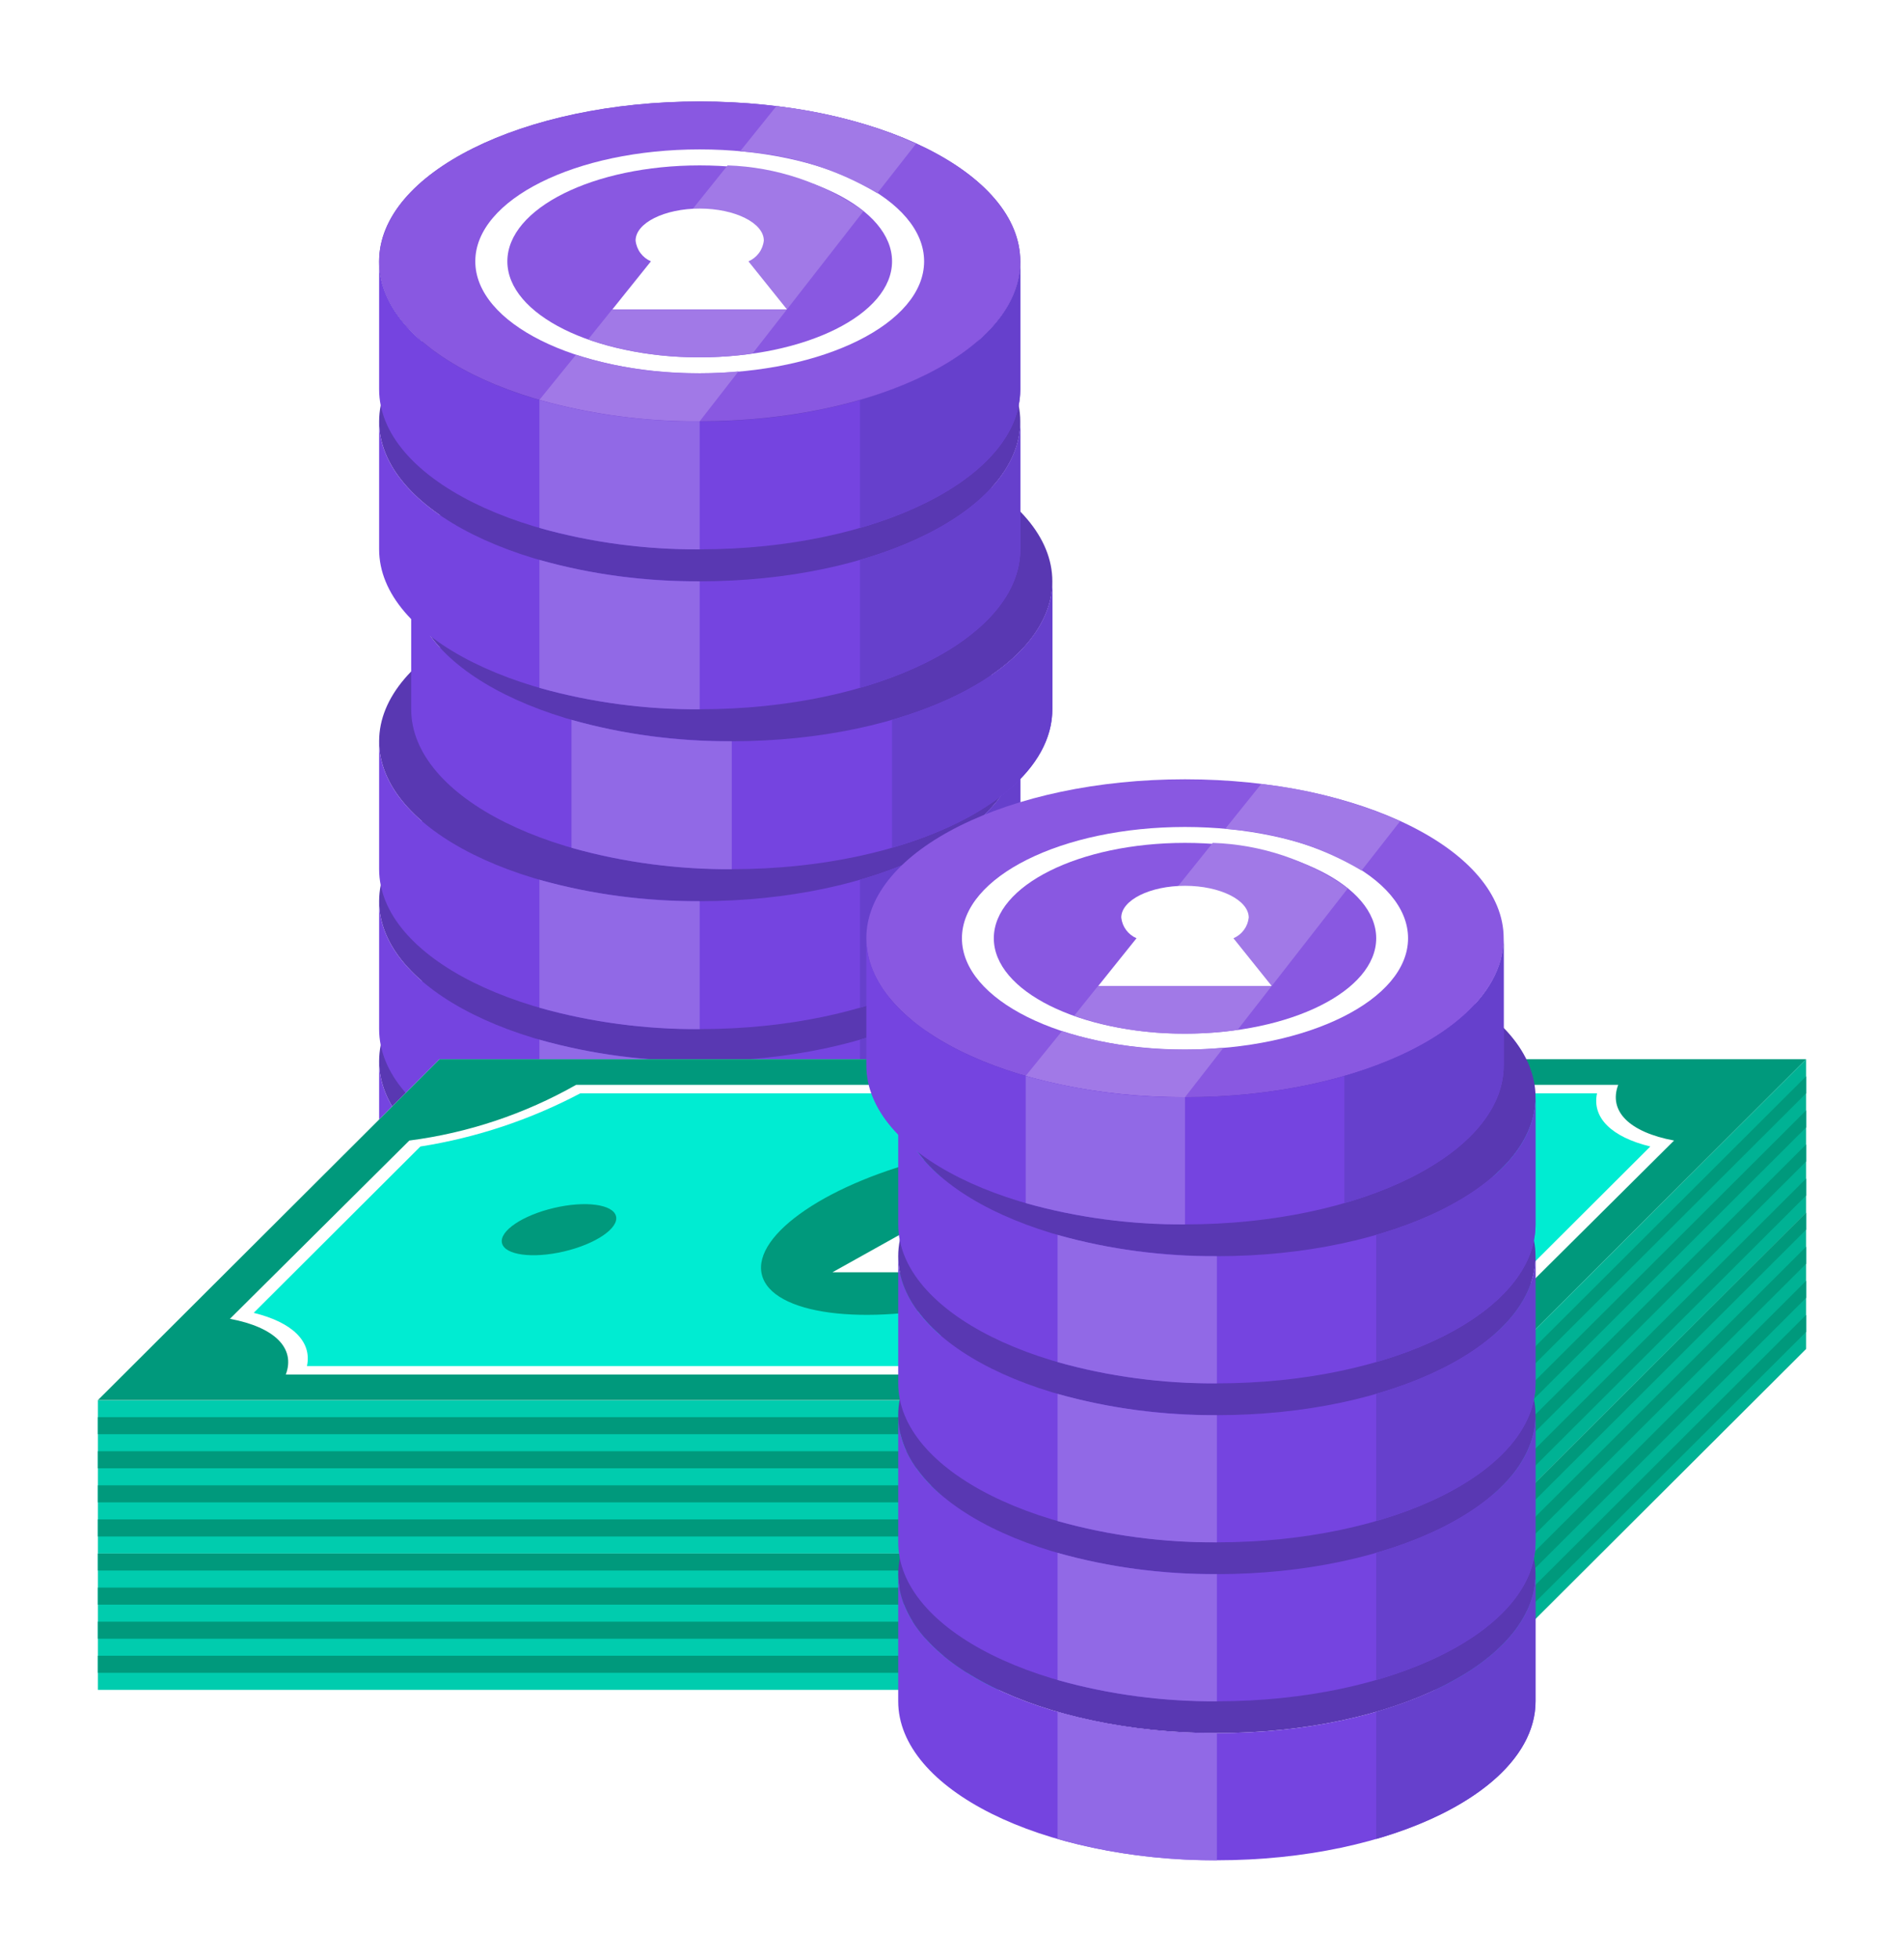 <svg width="389" height="400" viewBox="0 0 389 400" fill="none" xmlns="http://www.w3.org/2000/svg">
<g filter="url(#filter0_d_83_8617)">
<path d="M132.954 249.348C169.126 249.348 198.45 234.726 198.45 216.69C198.45 198.653 169.126 184.031 132.954 184.031C96.782 184.031 67.458 198.653 67.458 216.69C67.458 234.726 96.782 249.348 132.954 249.348Z" fill="#5938B2"/>
<path d="M198.45 242.816C198.45 260.844 169.108 275.474 132.954 275.474C96.8 275.474 67.458 260.844 67.458 242.816V216.69C67.458 234.717 96.8 249.348 132.954 249.348C169.108 249.348 198.45 234.717 198.45 216.69V242.816Z" fill="#7544E0"/>
<path d="M132.954 249.348V275.474C121.886 275.556 110.862 274.083 100.206 271.098V244.972C110.862 247.956 121.886 249.429 132.954 249.348V249.348Z" fill="#9169E6"/>
<path d="M198.45 216.69V242.816C198.45 254.9 185.351 265.416 165.702 271.098V244.972C185.351 239.289 198.45 228.773 198.45 216.69Z" fill="#6640CC"/>
<path d="M132.954 216.69C169.126 216.69 198.45 202.068 198.45 184.031C198.45 165.995 169.126 151.373 132.954 151.373C96.782 151.373 67.458 165.995 67.458 184.031C67.458 202.068 96.782 216.69 132.954 216.69Z" fill="#5938B2"/>
<path d="M198.45 210.158C198.45 228.185 169.108 242.816 132.954 242.816C96.8 242.816 67.458 228.185 67.458 210.158V184.031C67.458 202.059 96.8 216.69 132.954 216.69C169.108 216.69 198.45 202.059 198.45 184.031V210.158Z" fill="#7544E0"/>
<path d="M132.954 216.69V242.816C121.886 242.898 110.862 241.425 100.206 238.44V212.313C110.862 215.298 121.886 216.771 132.954 216.69V216.69Z" fill="#9169E6"/>
<path d="M198.45 184.031V210.158C198.45 222.242 185.351 232.758 165.702 238.44V212.313C185.351 206.631 198.45 196.115 198.45 184.031Z" fill="#6640CC"/>
<path d="M132.954 184.031C169.126 184.031 198.45 169.41 198.45 151.373C198.45 133.337 169.126 118.715 132.954 118.715C96.782 118.715 67.458 133.337 67.458 151.373C67.458 169.41 96.782 184.031 132.954 184.031Z" fill="#5938B2"/>
<path d="M198.45 177.5C198.45 195.527 169.108 210.158 132.954 210.158C96.8 210.158 67.458 195.527 67.458 177.5V151.373C67.458 169.401 96.8 184.031 132.954 184.031C169.108 184.031 198.45 169.401 198.45 151.373V177.5Z" fill="#7544E0"/>
<path d="M132.954 184.032V210.158C121.886 210.24 110.862 208.766 100.206 205.782V179.655C110.862 182.64 121.886 184.113 132.954 184.032V184.032Z" fill="#9169E6"/>
<path d="M198.45 151.373V177.5C198.45 189.583 185.351 200.099 165.702 205.782V179.655C185.351 173.973 198.45 163.457 198.45 151.373Z" fill="#6640CC"/>
<path d="M139.504 151.373C175.677 151.373 205 136.752 205 118.715C205 100.679 175.677 86.057 139.504 86.057C103.332 86.057 74.008 100.679 74.008 118.715C74.008 136.752 103.332 151.373 139.504 151.373Z" fill="#5938B2"/>
<path d="M205 144.842C205 162.869 175.658 177.5 139.504 177.5C103.35 177.5 74.008 162.869 74.008 144.842V118.715C74.008 136.742 103.35 151.373 139.504 151.373C175.658 151.373 205 136.742 205 118.715V144.842Z" fill="#7544E0"/>
<path d="M139.503 151.373V177.5C128.435 177.581 117.411 176.108 106.755 173.124V146.997C117.411 149.982 128.435 151.455 139.503 151.373Z" fill="#9169E6"/>
<path d="M205 118.715V144.842C205 156.925 191.901 167.441 172.252 173.124V146.997C191.901 141.315 205 130.799 205 118.715Z" fill="#6640CC"/>
<path d="M132.954 118.715C169.126 118.715 198.45 104.094 198.45 86.057C198.45 68.02 169.126 53.399 132.954 53.399C96.782 53.399 67.458 68.02 67.458 86.057C67.458 104.094 96.782 118.715 132.954 118.715Z" fill="#5938B2"/>
<path d="M198.45 112.184C198.45 130.211 169.108 144.842 132.954 144.842C96.8 144.842 67.458 130.211 67.458 112.184V86.057C67.458 104.084 96.8 118.715 132.954 118.715C169.108 118.715 198.45 104.084 198.45 86.057V112.184Z" fill="#7544E0"/>
<path d="M132.954 118.715V144.842C121.886 144.923 110.862 143.45 100.206 140.466V114.339C110.862 117.324 121.886 118.797 132.954 118.715V118.715Z" fill="#9169E6"/>
<path d="M198.45 86.057V112.184C198.45 124.267 185.351 134.783 165.702 140.466V114.339C185.351 108.656 198.45 98.141 198.45 86.057Z" fill="#6640CC"/>
<path d="M132.954 86.057C169.126 86.057 198.45 71.436 198.45 53.399C198.45 35.363 169.126 20.741 132.954 20.741C96.782 20.741 67.458 35.363 67.458 53.399C67.458 71.436 96.782 86.057 132.954 86.057Z" fill="#5938B2"/>
<path d="M198.45 79.525C198.45 97.553 169.108 112.184 132.954 112.184C96.8 112.184 67.458 97.553 67.458 79.525V53.399C67.458 71.426 96.8 86.057 132.954 86.057C169.108 86.057 198.45 71.426 198.45 53.399V79.525Z" fill="#7544E0"/>
<path d="M132.954 86.057V112.184C121.886 112.265 110.862 110.792 100.206 107.807V81.681C110.862 84.665 121.886 86.138 132.954 86.057V86.057Z" fill="#9169E6"/>
<path d="M198.45 53.399V79.525C198.45 91.609 185.351 102.125 165.702 107.807V81.681C185.351 75.998 198.45 65.482 198.45 53.399Z" fill="#6640CC"/>
<path d="M132.954 86.029C169.126 86.029 198.45 71.408 198.45 53.371C198.45 35.334 169.126 20.713 132.954 20.713C96.782 20.713 67.458 35.334 67.458 53.371C67.458 71.408 96.782 86.029 132.954 86.029Z" fill="#8958E1"/>
<path d="M132.954 76.232C158.275 76.232 178.802 65.997 178.802 53.371C178.802 40.745 158.275 30.51 132.954 30.51C107.634 30.51 87.107 40.745 87.107 53.371C87.107 65.997 107.634 76.232 132.954 76.232Z" fill="white"/>
<path d="M132.955 72.966C154.658 72.966 172.252 64.193 172.252 53.371C172.252 42.549 154.658 33.776 132.955 33.776C111.251 33.776 93.657 42.549 93.657 53.371C93.657 64.193 111.251 72.966 132.955 72.966Z" fill="#8958E1"/>
<path d="M140.879 75.84L132.954 86.029C121.886 86.111 110.862 84.638 100.206 81.653L107.673 72.444C115.844 75.042 124.378 76.321 132.954 76.232C135.601 76.234 138.246 76.103 140.879 75.84V75.84Z" fill="#A179E7"/>
<path d="M177.163 29.335L169.238 39.459C160.716 34.409 151.102 31.474 141.206 30.902L148.607 21.693C158.467 22.742 168.102 25.32 177.163 29.335V29.335Z" fill="#A179E7"/>
<path d="M166.423 43.117L143.762 72.182C140.184 72.714 136.572 72.976 132.955 72.966C125.205 73.038 117.498 71.801 110.162 69.308L138.653 33.776C148.628 34.103 158.287 37.351 166.423 43.117Z" fill="#A179E7"/>
<path d="M122.998 53.371C122.143 53.005 121.402 52.419 120.849 51.673C120.297 50.927 119.953 50.048 119.854 49.126C119.854 45.533 125.749 42.594 132.953 42.594C140.158 42.594 146.053 45.533 146.053 49.126C145.953 50.048 145.61 50.927 145.058 51.673C144.505 52.419 143.763 53.005 142.909 53.371V53.371L150.768 63.169H115.138L122.998 53.371Z" fill="white"/>
<path d="M289.2 285.917H10V317.241H289.2V285.917Z" fill="#00CCAE"/>
<path d="M289.2 317.241H10V345.084H289.2V317.241Z" fill="#00CCAE"/>
<path d="M289.2 289.398H10V292.878H289.2V289.398Z" fill="#00997C"/>
<path d="M289.2 296.358H10V299.839H289.2V296.358Z" fill="#00997C"/>
<path d="M289.2 303.319H10V306.8H289.2V303.319Z" fill="#00997C"/>
<path d="M289.2 310.28H10V313.761H289.2V310.28Z" fill="#00997C"/>
<path d="M289.2 317.241H10V320.721H289.2V317.241Z" fill="#00997C"/>
<path d="M289.2 324.202H10V327.682H289.2V324.202Z" fill="#00997C"/>
<path d="M289.2 331.163H10V334.643H289.2V331.163Z" fill="#00997C"/>
<path d="M289.2 338.124H10V341.604H289.2V338.124Z" fill="#00997C"/>
<path d="M283.965 280.697H25.705L85.035 221.529H343.295L283.965 280.697Z" fill="#00ECD2"/>
<path d="M188.001 265.908C209.462 260.856 225.29 250.134 223.355 241.959C221.421 233.783 202.455 231.251 180.994 236.302C159.534 241.353 143.705 252.076 145.64 260.251C147.574 268.426 166.54 270.959 188.001 265.908Z" fill="#00997C"/>
<path d="M175.67 251.113C174.937 250.104 175.216 248.781 176.647 247.354C181.654 243.535 187.794 241.49 194.097 241.542C200.519 241.542 203.136 244.152 199.926 247.354C198 249.033 195.757 250.311 193.329 251.113V251.113L191.48 259.814H160.07L175.67 251.113Z" fill="white"/>
<path d="M105.26 255.554C111.694 254.039 116.44 250.825 115.86 248.374C115.28 245.923 109.594 245.164 103.16 246.679C96.725 248.193 91.979 251.408 92.559 253.859C93.139 256.309 98.826 257.068 105.26 255.554Z" fill="#00997C"/>
<path d="M79.8 216.309L10 285.917H289.2L359 216.309H79.8ZM293.109 268.097C281.694 269.894 270.656 273.564 260.442 278.956H52.718C53.765 274.014 49.821 270.046 41.829 268.097L75.891 234.128C87.306 232.331 98.344 228.662 108.558 223.27H316.282C315.235 228.212 319.179 232.179 327.171 234.128L293.109 268.097Z" fill="white"/>
<path d="M79.8 216.309L10 285.917H289.2L359 216.309H79.8ZM295.377 269.316C283.379 270.867 271.797 274.732 261.28 280.697H48.39C50.414 275.302 46.121 271.021 36.978 269.316L73.623 232.91C85.621 231.359 97.203 227.494 107.72 221.529H320.61C318.586 226.924 322.878 231.205 332.022 232.91L295.377 269.316Z" fill="#00997C"/>
<path d="M265.8 255.565C272.234 254.051 276.98 250.836 276.4 248.386C275.82 245.935 270.134 245.176 263.699 246.691C257.265 248.205 252.519 251.42 253.099 253.87C253.679 256.321 259.365 257.08 265.8 255.565Z" fill="#00997C"/>
<path d="M289.2 317.241V285.917L359 216.309V247.632L289.2 317.241Z" fill="#00B294"/>
<path d="M289.2 345.084V317.241L359 247.632V275.476L289.2 345.084Z" fill="#00B294"/>
<path d="M289.2 289.398L359 219.789V223.269L289.2 292.878V289.398Z" fill="#00997C"/>
<path d="M289.2 296.358L359 226.75V230.23L289.2 299.839V296.358Z" fill="#00997C"/>
<path d="M289.2 303.319L359 233.711V237.191L289.2 306.8V303.319Z" fill="#00997C"/>
<path d="M289.2 310.28L359 240.672V244.152L289.2 313.761V310.28Z" fill="#00997C"/>
<path d="M289.2 317.241L359 247.632V251.113L289.2 320.721V317.241Z" fill="#00997C"/>
<path d="M289.2 324.202L359 254.593V258.074L289.2 327.682V324.202Z" fill="#00997C"/>
<path d="M289.2 331.163L359 261.554V265.035L289.2 334.643V331.163Z" fill="#00997C"/>
<path d="M289.2 338.124L359 268.515V271.995L289.2 341.604V338.124Z" fill="#00997C"/>
<path d="M238.615 353.917C274.571 353.917 303.719 339.383 303.719 321.454C303.719 303.525 274.571 288.991 238.615 288.991C202.658 288.991 173.51 303.525 173.51 321.454C173.51 339.383 202.658 353.917 238.615 353.917Z" fill="#5938B2"/>
<path d="M303.719 347.424C303.719 365.344 274.552 379.887 238.615 379.887C202.677 379.887 173.51 365.344 173.51 347.424V321.454C173.51 339.374 202.677 353.917 238.615 353.917C274.552 353.917 303.719 339.374 303.719 321.454V347.424Z" fill="#7544E0"/>
<path d="M238.615 353.917V379.887C227.613 379.968 216.655 378.504 206.062 375.537V349.567C216.655 352.534 227.613 353.998 238.615 353.917V353.917Z" fill="#9169E6"/>
<path d="M303.72 321.454V347.424C303.72 359.436 290.699 369.889 271.167 375.537V349.567C290.699 343.918 303.72 333.465 303.72 321.454Z" fill="#6640CC"/>
<path d="M238.615 321.454C274.571 321.454 303.719 306.92 303.719 288.991C303.719 271.062 274.571 256.528 238.615 256.528C202.658 256.528 173.51 271.062 173.51 288.991C173.51 306.92 202.658 321.454 238.615 321.454Z" fill="#5938B2"/>
<path d="M303.719 314.961C303.719 332.881 274.552 347.424 238.615 347.424C202.677 347.424 173.51 332.881 173.51 314.961V288.991C173.51 306.911 202.677 321.454 238.615 321.454C274.552 321.454 303.719 306.911 303.719 288.991V314.961Z" fill="#7544E0"/>
<path d="M238.615 321.454V347.424C227.613 347.505 216.655 346.041 206.062 343.074V317.104C216.655 320.071 227.613 321.535 238.615 321.454V321.454Z" fill="#9169E6"/>
<path d="M303.72 288.991V314.961C303.72 326.973 290.699 337.426 271.167 343.074V317.104C290.699 311.455 303.72 301.002 303.72 288.991Z" fill="#6640CC"/>
<path d="M238.615 256.528C274.571 256.528 303.719 241.994 303.719 224.065C303.719 206.137 274.571 191.602 238.615 191.602C202.658 191.602 173.51 206.137 173.51 224.065C173.51 241.994 202.658 256.528 238.615 256.528Z" fill="#5938B2"/>
<path d="M238.615 288.991C274.571 288.991 303.719 274.457 303.719 256.528C303.719 238.599 274.571 224.065 238.615 224.065C202.658 224.065 173.51 238.599 173.51 256.528C173.51 274.457 202.658 288.991 238.615 288.991Z" fill="#5938B2"/>
<path d="M232.104 224.065C268.061 224.065 297.209 209.531 297.209 191.602C297.209 173.674 268.061 159.139 232.104 159.139C196.148 159.139 167 173.674 167 191.602C167 209.531 196.148 224.065 232.104 224.065Z" fill="#8958E1"/>
<path d="M232.104 214.326C257.274 214.326 277.677 204.153 277.677 191.602C277.677 179.052 257.274 168.878 232.104 168.878C206.935 168.878 186.531 179.052 186.531 191.602C186.531 204.153 206.935 214.326 232.104 214.326Z" fill="white"/>
<path d="M232.105 211.08C253.678 211.08 271.167 202.36 271.167 191.602C271.167 180.845 253.678 172.125 232.105 172.125C210.531 172.125 193.042 180.845 193.042 191.602C193.042 202.36 210.531 211.08 232.105 211.08Z" fill="#8958E1"/>
<path d="M239.981 213.937L232.104 224.065C221.102 224.146 210.143 222.682 199.551 219.715L206.973 210.561C215.095 213.144 223.579 214.415 232.104 214.326C234.734 214.329 237.364 214.199 239.981 213.937V213.937Z" fill="#A179E7"/>
<path d="M276.049 167.71L268.171 177.773C259.7 172.754 250.144 169.837 240.307 169.268L247.663 160.113C257.464 161.156 267.041 163.719 276.049 167.71V167.71Z" fill="#A179E7"/>
<path d="M297.209 217.573C297.209 235.492 268.042 250.036 232.104 250.036C196.167 250.036 167 235.492 167 217.573V191.602C167 209.522 196.167 224.065 232.104 224.065C268.042 224.065 297.209 209.522 297.209 191.602V217.573Z" fill="#7544E0"/>
<path d="M265.372 181.409L242.846 210.301C239.29 210.829 235.699 211.09 232.104 211.08C224.4 211.151 216.74 209.922 209.448 207.444L237.768 172.125C247.684 172.449 257.285 175.678 265.372 181.409V181.409Z" fill="#A179E7"/>
<path d="M232.103 224.065V250.036C221.102 250.117 210.143 248.652 199.551 245.686V219.715C210.143 222.682 221.102 224.146 232.103 224.065V224.065Z" fill="#9169E6"/>
<path d="M222.208 191.602C221.358 191.239 220.621 190.656 220.072 189.915C219.522 189.173 219.181 188.299 219.083 187.382C219.083 183.811 224.942 180.89 232.103 180.89C239.265 180.89 245.124 183.811 245.124 187.382C245.026 188.299 244.685 189.173 244.135 189.915C243.586 190.656 242.849 191.239 241.999 191.602L249.812 201.341H214.395L222.208 191.602Z" fill="white"/>
<path d="M297.208 191.602V217.573C297.208 229.584 284.187 240.037 264.656 245.686V219.715C284.187 214.067 297.208 203.614 297.208 191.602Z" fill="#6640CC"/>
<path d="M303.719 250.036C303.719 267.955 274.552 282.499 238.615 282.499C202.677 282.499 173.51 267.955 173.51 250.036V224.065C173.51 241.985 202.677 256.528 238.615 256.528C274.552 256.528 303.719 241.985 303.719 224.065V250.036Z" fill="#7544E0"/>
<path d="M238.615 256.528V282.499C227.613 282.58 216.655 281.115 206.062 278.149V252.178C216.655 255.145 227.613 256.609 238.615 256.528V256.528Z" fill="#9169E6"/>
<path d="M303.72 224.065V250.036C303.72 262.047 290.699 272.5 271.167 278.148V252.178C290.699 246.53 303.72 236.077 303.72 224.065Z" fill="#6640CC"/>
<path d="M303.719 282.499C303.719 300.418 274.552 314.961 238.615 314.961C202.677 314.961 173.51 300.418 173.51 282.499V256.528C173.51 274.448 202.677 288.991 238.615 288.991C274.552 288.991 303.719 274.448 303.719 256.528V282.499Z" fill="#7544E0"/>
<path d="M238.615 288.991V314.961C227.613 315.042 216.655 313.578 206.062 310.611V284.641C216.655 287.608 227.613 289.072 238.615 288.991V288.991Z" fill="#9169E6"/>
<path d="M303.72 256.528V282.499C303.72 294.51 290.699 304.963 271.167 310.611V284.641C290.699 278.993 303.72 268.54 303.72 256.528Z" fill="#6640CC"/>
</g>
<defs>
<filter id="filter0_d_83_8617" x="0" y="0.713" width="389" height="399.178" filterUnits="userSpaceOnUse" color-interpolation-filters="sRGB">
<feFlood flood-opacity="0" result="BackgroundImageFix"/>
<feColorMatrix in="SourceAlpha" type="matrix" values="0 0 0 0 0 0 0 0 0 0 0 0 0 0 0 0 0 0 127 0" result="hardAlpha"/>
<feOffset dx="10"/>
<feGaussianBlur stdDeviation="10"/>
<feComposite in2="hardAlpha" operator="out"/>
<feColorMatrix type="matrix" values="0 0 0 0 0 0 0 0 0 0 0 0 0 0 0 0 0 0 0.05 0"/>
<feBlend mode="normal" in2="BackgroundImageFix" result="effect1_dropShadow_83_8617"/>
<feBlend mode="normal" in="SourceGraphic" in2="effect1_dropShadow_83_8617" result="shape"/>
</filter>
</defs>
</svg>
